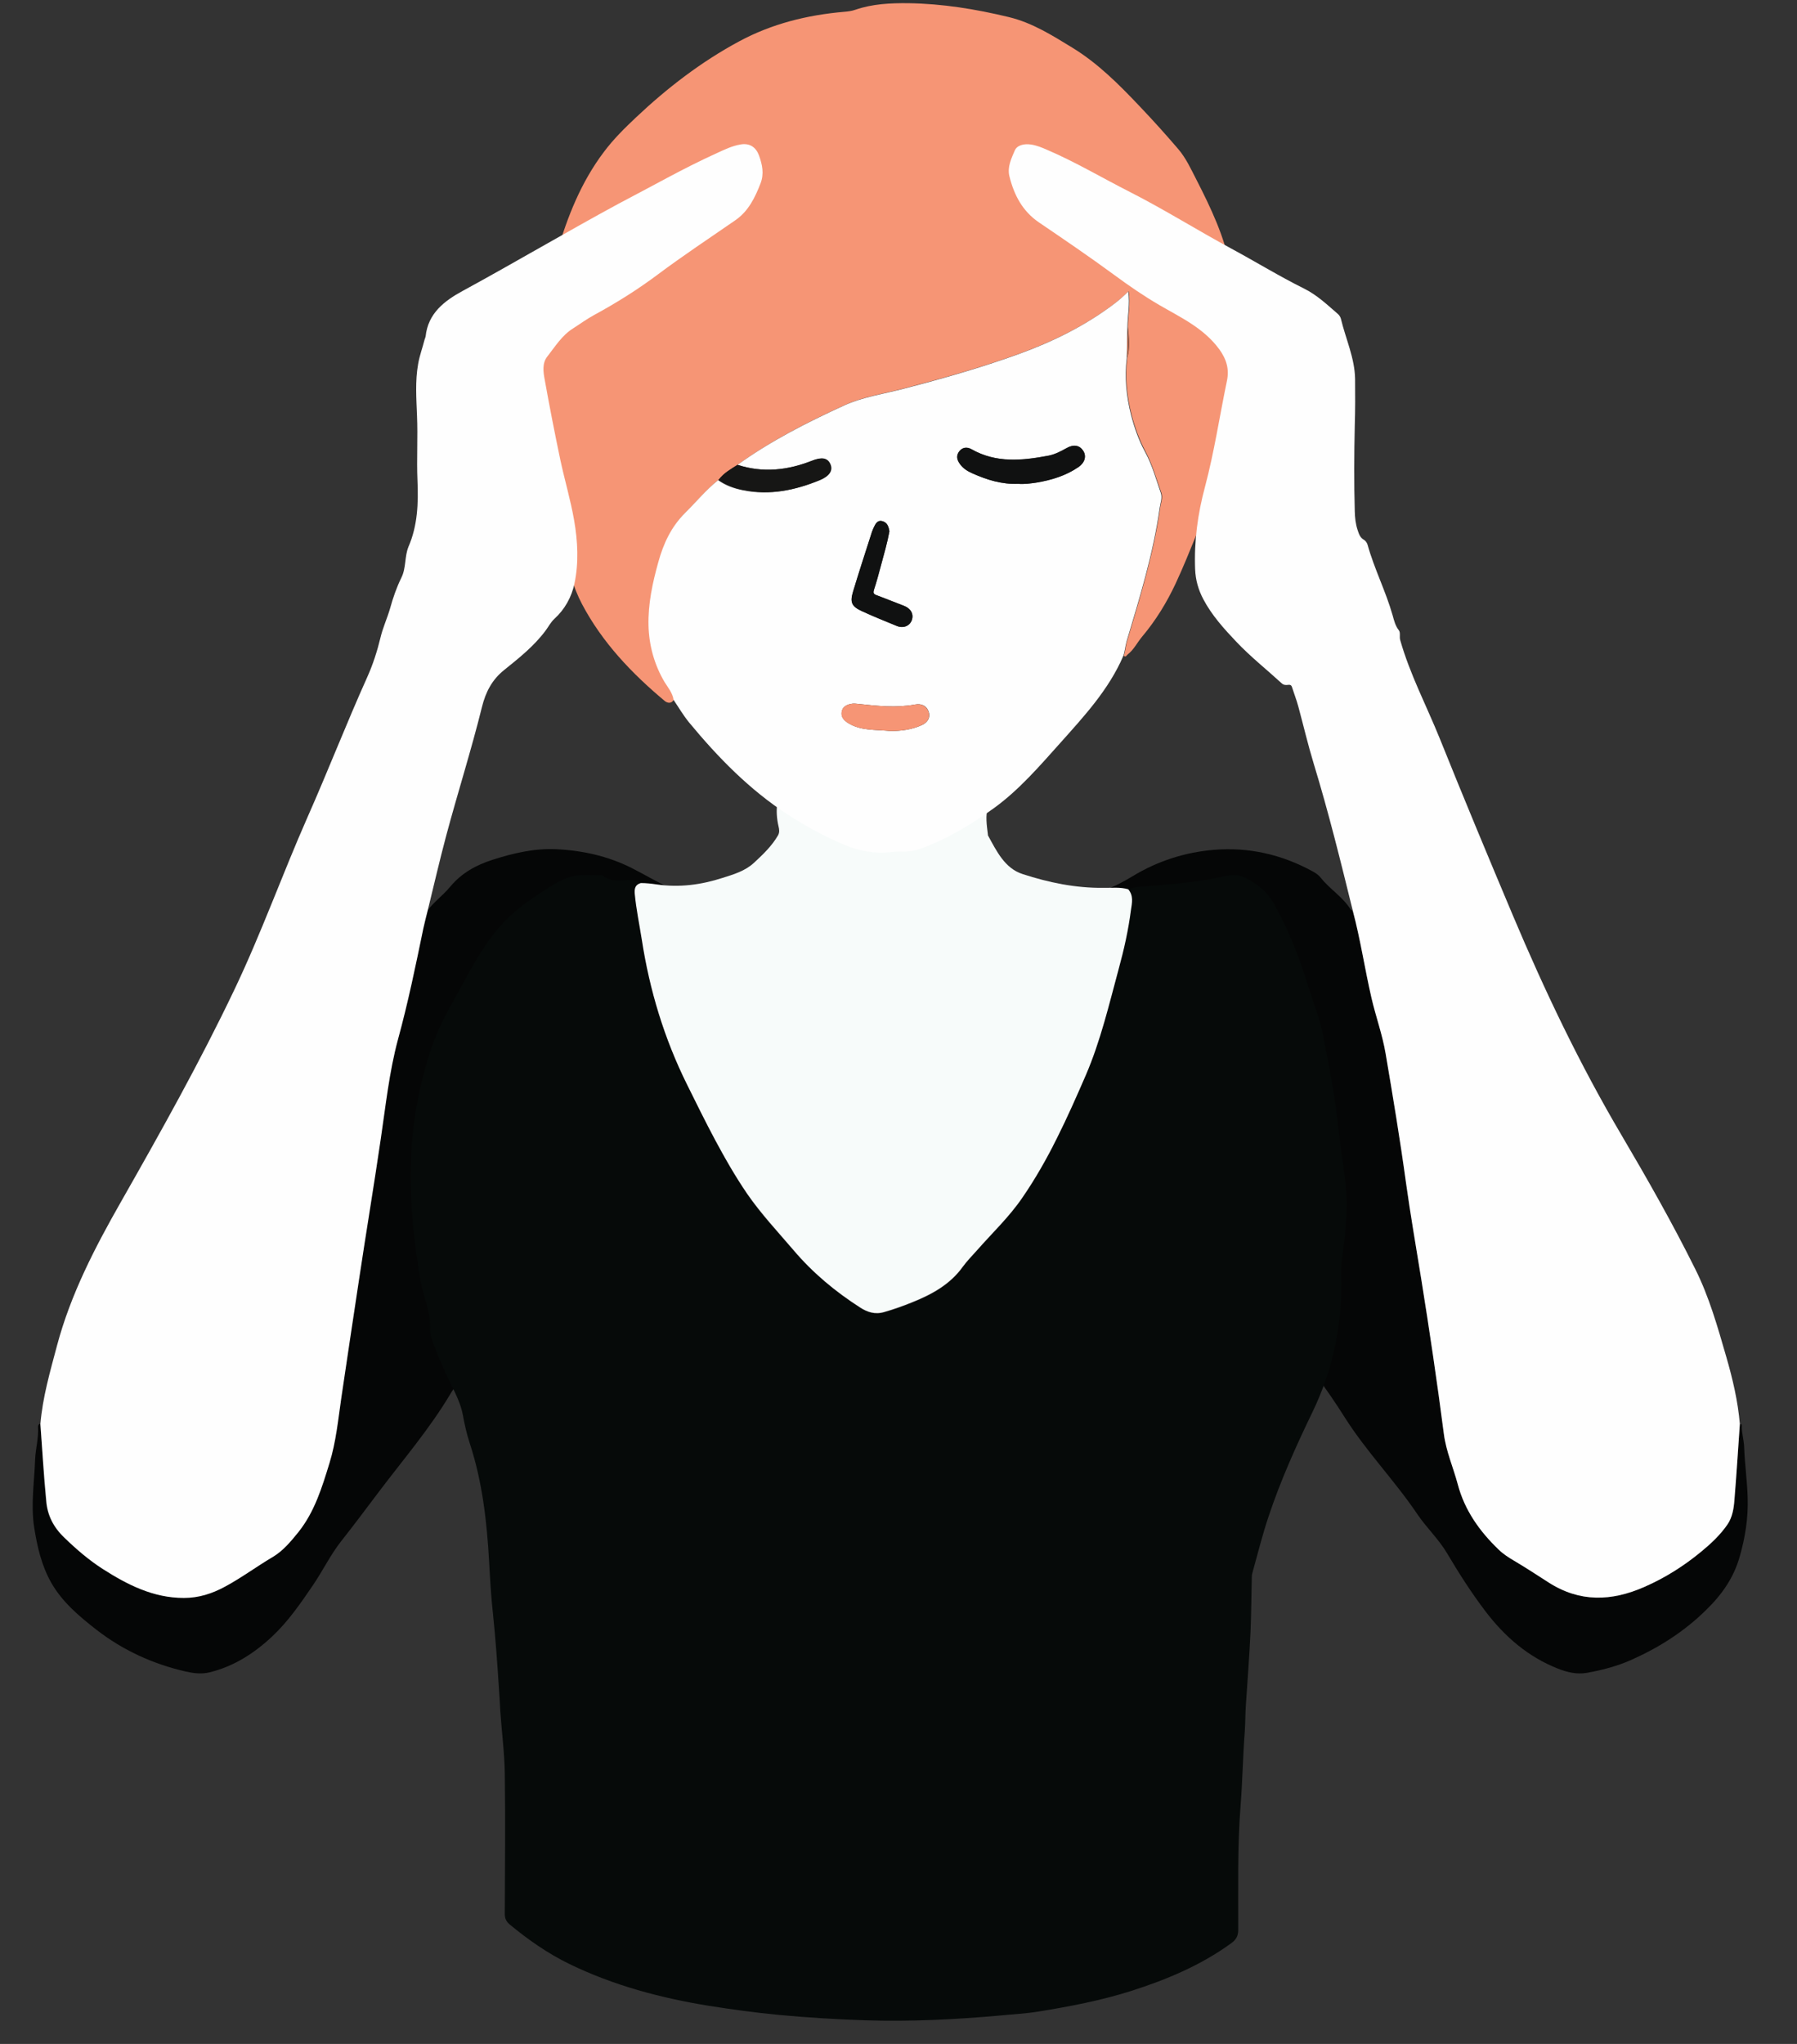 <?xml version="1.0" encoding="utf-8"?>
<!-- Generator: Adobe Illustrator 25.0.1, SVG Export Plug-In . SVG Version: 6.00 Build 0)  -->
<svg version="1.1" id="illu-focus" xmlns="http://www.w3.org/2000/svg" xmlns:xlink="http://www.w3.org/1999/xlink" x="0px" y="0px"
	 viewBox="0 0 1125.6 1280" style="enable-background:new 0 0 1125.6 1280;" xml:space="preserve">
<rect x="0" y="0" width="1125.6" height="1280" fill="#333333" stroke="none"/>
<g id="arms">
	<path style="fill:#050606;" d="M25.3,891.8c1.1,16,2.1,32,3.4,48c0.8,9,4.5,16.4,11.2,22.9c7.5,7.3,15.4,14.1,24.1,19.7
		c15.5,10,31.7,18.2,50.9,18.2c9.3,0,17.8-2.8,25.8-7.1c10.4-5.6,19.9-12.7,30.1-18.7c6.3-3.7,11.1-9.5,15.8-15.4
		c10.2-12.8,14.8-28,19.5-43.3c4.2-13.4,5.4-27.1,7.4-40.8c3.6-24.7,7.4-49.4,11.1-74.1c4.4-29.3,9.3-58.6,13.6-88
		c3.1-20.9,5.3-42,10.8-62.4c6.2-23,11-46.3,15.9-69.6c0.7-3.6,1.7-7.1,2.6-10.7c4.2-5.6,10-9.8,14.4-15.1
		c7.2-8.7,16.4-13.7,26.7-17c12.9-4.1,26-7.2,39.7-6.6c16.6,0.8,32.5,4.3,47.4,11.8c8.1,4.1,15.8,8.8,24.1,12.5
		c11.7,5.2,24.1,8,37,8.7c4.2,0.2,7.6,2.1,10.4,5c9.4,9.8,15.5,21.3,18,34.8c1.3,7.1,0.9,14.2,0.2,21.3c-1.6,14.2-4.5,28.1-9,41.6
		c-3.8,11.1-8.5,21.8-14.1,32.1c-2.5,4.5-3.8,9.4-5.3,14.3c-9,30.7-22,59.7-36.8,88c-16.3,31.2-32.4,62.5-51.8,91.9
		c-4.7,7.1-9.6,14.2-15.8,20.1c-7.4,7-16.4,8.4-26.2,8.1c-5.1-0.1-8.1-3.4-12-5.6c-3.4-1.9-4.9-4.8-6.9-8
		c-7.6-11.9-9.9-25.4-13.4-38.5c-0.8-2.9-1.6-5.8-3.3-9c-3,4.1-6.2,7.8-8.6,11.9c-13.1,22-29.7,41.3-45.1,61.7
		c-7.7,10.2-15.3,20.4-23.2,30.4c-6.9,8.7-11.7,18.8-18,28c-7.7,11.3-15.4,22.5-25.4,31.9c-11.3,10.6-24.1,18.8-39.3,22.5
		c-4.9,1.2-9.9,0.6-14.8-0.5c-20.5-4.7-39.4-13.3-56-26.2c-10.8-8.4-21.5-17.4-28.4-29.6c-6-10.7-8.7-22.4-10.6-34.5
		c-2.2-14.3,0.1-28.4,0.6-42.6c0.3-6.9,2.3-13.5,1.8-20.4C23.9,892.7,24,891.8,25.3,891.8z"/>
	<path style="fill:#050606;" d="M847.4,570.5c4.7,18,7.5,36.4,11.7,54.6c2.7,11.6,6.8,22.8,8.8,34.6c4.6,27,9,54,12.8,81.1
		c2.8,20.1,6.2,40,9.5,60c5.2,32.3,10,64.7,14.2,97.2c1.4,10.9,5.9,21,8.7,31.5c4.3,16.3,13.7,29.5,25.7,41c2.9,2.8,6.1,4.9,9.6,6.9
		c7.3,4.3,14.4,9,21.6,13.6c19.5,12.5,39.3,11.8,60,2.8c13-5.7,24.7-13.1,35.5-22c6.1-5,12.1-10.6,16.6-17.2c3-4.4,3.9-9.9,4.3-15.2
		c1.3-15.8,2.3-31.7,3.4-47.6c0.5,0.1,1.2,0.1,1.2,0.7c-0.2,4.7,1.4,9.3,1.5,13.9c0.4,10.6,1.9,21,2.2,31.6
		c0.4,12.4-1.5,24.6-4.9,36.5c-3.7,13.4-11.2,24.1-21.2,33.8c-13.7,13.5-29.5,23.5-46.8,31.2c-8.8,3.9-18.2,6.4-27.8,8.1
		c-6.3,1.1-12.3-0.3-18.3-2.7c-18.7-7.4-33.2-20-45.3-35.9c-8.8-11.6-16.6-23.8-24-36.3c-5.2-8.8-12.8-15.9-18.5-24.3
		c-14.2-21.1-32-39.3-45.6-60.8c-5.6-8.9-11.6-17.6-18.1-26.4c-1.6,2.2-2.4,4.6-2.9,7c-2,9.1-5,17.9-6.9,27c-0.8,4-4.5,6.9-6,10.8
		c-0.7,1.9-2,3.5-2.3,5.6c-0.2,1.5-0.7,2.9-2.7,3.1c-1,0.1-1.9,1.1-2.9,1.8c-2.7,1.9-5.3,5.3-8,5.4c-10.7,0.6-21.7,0.7-30.1-7.9
		c-8-8.3-14.6-17.7-20.6-27.5c-17.5-28.2-32.9-57.5-48.2-86.9c-13-25.2-25.1-50.8-33-78c-4.5-15.6-12.4-29.6-18.4-44.4
		c-6.3-15.7-9.8-32-12.3-48.6c-2.3-15.8-0.3-30.6,7.1-44.7c3-5.7,7.5-10.3,11.8-15c3.7-4.1,9.2-4.2,14.2-4.6
		c16.8-1.3,32-6.8,46.3-15.5c15.8-9.6,33-15.1,51.1-16.6c21.7-1.8,42.5,2.9,61.8,13.5c1.9,1,3.8,2.3,5.1,4c5.7,7.2,13.9,12,18.8,20
		C846.5,570,847,570.2,847.4,570.5z"/>
</g>
<g id="body">
	<g>
		<path style="fill:#060A09;" d="M706.7,556.9c5.1-1.8,10.4-1.8,15.7-2.2c12.9-1,25.7-2.3,38.4-4.7c6.1-1.2,12.8-3.5,19.2-0.3
			c7.5,3.7,13.8,8.8,17.9,16.1c8.7,15.6,15.4,32.1,20.7,49.2c3.5,11.2,7.9,22.1,10.2,33.6c3.9,19.9,7.7,39.9,9.8,60.1
			c1.4,13.8,4.3,27.4,4.8,41.3c0.3,7.6-0.3,15.3-0.9,22.9c-0.6,8.5-2.7,17-2.4,25.4c0.9,30.2-4.9,58.9-18,86
			c-10.3,21.3-20,42.9-27.5,65.4c-3.9,11.6-6.8,23.4-10.1,35.2c-0.3,1-0.4,2-0.4,3c-0.3,11.3-0.3,22.7-0.8,34
			c-0.7,15.2-1.9,30.4-2.9,45.7c-0.4,5.6-0.3,11.2-0.7,16.8c-1.2,15.3-1.4,30.8-2.6,46.1c-2.1,26-1.4,52-1.5,78c0,4-1.4,6.3-4.5,8.5
			c-19,13.8-40.3,22.7-62.5,29.8c-18.9,6-38.4,9.7-58,12.9c-8,1.3-16.2,1.7-24.2,2.5c-28,2.5-56.2,3.9-84.3,3
			c-18.1-0.6-36.3-1.7-54.4-3.4c-14.7-1.4-29.2-3.4-43.8-5.7c-30.1-4.9-59.5-12.7-87.1-26.1c-13.6-6.6-25.9-15.2-37.5-24.8
			c-2.2-1.8-3.2-3.9-3.1-6.9c0.1-29.2,0.4-58.4,0-87.6c-0.2-12.9-1.9-25.8-2.8-38.8c-0.3-4.9-0.5-9.9-0.9-14.9
			c-1-15.5-2.1-30.9-3.7-46.3c-1.2-10.7-1.8-21.5-2.4-32.3c-1.4-25.3-4.2-50.4-12.2-74.7c-1.9-5.8-3.2-11.7-4.3-17.7
			c-1.2-6.6-4.4-13-7.4-19.1c-4.7-9.6-9.1-19.4-12.4-29.5c-1-3-0.6-6.5-0.8-9.8c-0.5-8.3-4.1-15.9-5.6-24.1
			c-4.3-24.1-6.9-48.3-6.4-72.9c0.5-25.6,4.9-50.4,13-74.5c3.9-11.6,9.8-22.4,15.8-33.1c7-12.7,13.6-25.7,22.5-37.3
			c6.3-8.2,13.8-15.3,22.3-21.3c7.1-4.9,14.2-10,22.1-13.7c7.7-3.7,15.9-2.7,24.1-2.5c0.2,0,0.5,0.1,0.7,0.3
			c5.3,4.2,11.4,2.6,17.3,2.6c2.4,0,4.5,0.5,6.3,2.2c-3.5,1-4.2,3.4-3.8,6.8c1,9.6,3,19.1,4.4,28.6c4.8,31.8,14,62.1,28.4,90.9
			c11.6,23.2,22.9,46.5,37.5,68.1c8.6,12.7,19.1,23.8,29.1,35.4c12.1,14.2,26.2,25.9,41.8,36c4.5,2.9,9.3,4.5,15.1,2.8
			c6-1.7,11.8-3.8,17.5-6.1c12.2-4.9,23.7-11.1,31.7-22.3c2.7-3.7,6-7,9-10.4c9.5-10.8,20-20.7,28.2-32.7
			c16.5-23.9,28.3-50.2,39.8-76.7c9.3-21.5,14.6-44.4,20.7-66.9c3.3-12,6-24.2,7.6-36.6C709.1,565.3,710.1,560.9,706.7,556.9z"/>
		<path style="fill:#F7FBFA;" d="M706.7,556.9c3.4,4,2.4,8.4,1.7,13c-1.6,12.4-4.3,24.6-7.6,36.6c-6.1,22.5-11.4,45.3-20.7,66.9
			c-11.5,26.5-23.3,52.8-39.8,76.7c-8.2,12-18.7,21.9-28.2,32.7c-3,3.4-6.3,6.7-9,10.4c-8,11.2-19.5,17.4-31.7,22.3
			c-5.7,2.3-11.5,4.4-17.5,6.1c-5.8,1.7-10.6,0.1-15.1-2.8c-15.6-10-29.7-21.7-41.8-36c-9.9-11.6-20.4-22.8-29.1-35.4
			c-14.6-21.5-26-44.9-37.5-68.1c-14.3-28.8-23.5-59.1-28.4-90.9c-1.5-9.5-3.5-19-4.4-28.6c-0.3-3.4,0.3-5.8,3.8-6.8
			c3.4,0,6.8,0.4,10.2,0.9c14,2,27.6,0.2,40.9-4.1c7-2.2,14.2-4.3,19.8-9.5c5.6-5.2,11.1-10.4,15-17.1c1.1-1.9,0.8-3.8,0.4-5.5
			c-4.9-20.9,6.1-34.7,21.5-45.5c14.5-10.2,31.6-13.7,49.1-12.3c20.9,1.7,39.5,9.5,54.1,25.1c5.2,5.5,9,11.8,6.5,20.1
			c-1.8,5.8-0.8,11.7-0.1,17.6c0,0.1,0,0.3,0,0.4c5.4,9.8,10.5,20.7,21.8,24.3c16.3,5.3,33.2,8.8,50.5,8.6
			C696.4,556.1,701.6,555.4,706.7,556.9z"/>
	</g>
</g>
<g id="head">
	<path style="fill:#F69575;" d="M422.1,438.1c-1.5,2.8-4.1,2.2-5.7,0.9c-20.7-17.3-39.2-36.7-51.9-60.8
		c-5.5-10.4-8.2-21.9-12.3-32.9c-6.4-16.8-10.8-34.3-13.3-52.1c-2.4-17.4-4-34.9-3-52.5c1.5-28,5.2-55.7,13-82.6
		c6.5-22.4,15.1-44.1,29.4-63c5.9-7.9,12.9-14.8,20-21.5c19.6-18.5,40.9-34.9,64.7-47.7c20.4-11,42.6-16.5,65.7-18.5
		c2.4-0.2,4.9-0.5,7.1-1.3c10.8-3.7,21.8-4.2,33.1-4.1c21.4,0.3,42.3,3.7,63,8.7c14.6,3.5,27.1,11.4,39.7,19.1
		c16.2,9.9,29.3,23.1,42.2,36.7c8.3,8.7,16.3,17.6,24.1,26.7c5,5.8,8.1,12.7,11.5,19.3c9.1,17.8,17.7,35.8,21.4,55.7
		c3,16.5,4.3,33,3.1,49.8s-1.5,33.6-4.8,50.2c-4.6,22.7-10.9,44.9-19.6,66.4c-4.2,10.3-8.3,20.5-13,30.6
		c-5.6,12-12.5,23.3-21.1,33.5c-3.1,3.7-5.2,8.2-9.1,11.2c-0.7,0.5-1.1,2-2.4,0.7c1.1-3,1.1-6.1,2.1-9.2c8.2-27.5,16.7-55,20.7-83.5
		c0.4-3.1,1.9-6.2,0.7-9.4c-3.1-8.6-5.5-17.5-9.8-25.6c-3.9-7.3-6.7-15.1-8.8-23.1c-3-11.8-4.2-23.7-2.7-35.9
		c1.9-6.3,1-12.7,0.4-19.1c0-7.2,1.7-14.5,0.5-22.4c-3.2,3.1-6.1,5.6-9.1,7.9c-18.2,13.7-38.4,23.6-59.7,31.3
		c-23.5,8.5-47.6,15.3-71.7,21.6c-12.5,3.3-25.5,5.1-37.4,10.5c-23.3,10.6-46,22.2-66.8,37.2c-4.3,2.7-8.8,5.2-11.9,9.3
		c-7.6,6.1-13.7,13.6-20.6,20.4c-8.8,8.7-13.7,19.4-16.9,31.1c-3.6,12.9-6.4,26.1-6.1,39.4c0.3,12.5,3.6,24.6,10.1,35.6
		C418.6,430.5,421.5,433.7,422.1,438.1z"/>
	<path style="fill:#FEFEFE;" d="M462,291.1c20.8-15,43.6-26.6,66.8-37.2c11.9-5.4,24.8-7.2,37.4-10.5c24.2-6.3,48.2-13.1,71.7-21.6
		c21.3-7.7,41.5-17.6,59.7-31.3c3.1-2.3,5.9-4.8,9.1-7.9c1.2,7.9-0.5,15.1-0.5,22.4c-0.1,6.4-0.3,12.7-0.4,19.1
		c-1.5,12.1-0.3,24.1,2.7,35.9c2.1,8,4.8,15.8,8.8,23.1c4.4,8.1,6.8,17,9.8,25.6c1.1,3.1-0.3,6.3-0.7,9.4c-4,28.6-12.5,56-20.7,83.5
		c-0.9,3-1,6.2-2.1,9.2c-9.1,21.1-24.5,37.7-39.5,54.5c-12.9,14.4-25.7,29.3-41.4,40.7c-14.6,10.5-30.1,19.9-47.3,25.9
		c-5.7,2-11.6,1.1-17.4,1.7c-10.2,1.2-19.9-0.7-29-4.5c-12.4-5.2-24.3-11.7-35.6-19c-24-15.6-43.7-35.8-61.8-57.7
		c-3.6-4.4-6.5-9.4-9.7-14.1c-0.6-4.3-3.4-7.6-5.6-11.1c-6.5-11-9.8-23.1-10.1-35.6c-0.3-13.4,2.5-26.5,6.1-39.4
		c3.2-11.7,8.1-22.3,16.9-31.1c6.9-6.8,13-14.3,20.6-20.4c4.6,3.3,9.9,5.2,15.4,6.3c16.8,3.4,32.6,0.1,48.1-6.2
		c6.1-2.5,8.4-6,6.5-10.1c-1.8-4-5.5-4.4-11.5-2C493.4,294.5,477.9,296.3,462,291.1z M637.9,303c3.5,0.3,7.3-0.2,11-0.8
		c9.5-1.5,18.6-4.3,26.6-9.8c4.1-2.8,5.1-6.9,2.9-10.2c-2.2-3.5-6.1-4.1-10.4-1.6c-3.6,2-7.2,3.9-11.2,4.7
		c-16.5,3.1-32.8,4.8-48.3-4c-2.6-1.5-5.5-1.4-7.6,1.2s-1.7,5.2,0.1,7.7c2,3,4.9,4.8,8.1,6.2C618.2,300.5,627.5,303.4,637.9,303z
		 M557.1,332.7c-0.4-2.6-1.2-5.4-4.3-6.3c-3.2-0.9-4.4,1.7-5.5,4.1c-0.4,0.8-0.8,1.6-1,2.4c-4,12.5-8.1,25-11.9,37.6
		c-2.1,6.8-0.9,9.3,5.7,12.3c7.1,3.3,14.4,6.2,21.7,9.2c4.1,1.7,8.1,0,9.4-3.7c1.3-3.8-0.7-7.3-4.9-8.9c-5.8-2.2-11.5-4.6-17.3-6.7
		c-1.9-0.7-2.1-1.4-1.5-3.4c1.7-5.2,3.1-10.4,4.5-15.7C553.7,346.7,555.8,339.9,557.1,332.7z M557.8,457.8c6.4,0,13.3-0.8,19.8-3.8
		c3.8-1.8,5.2-5,4.1-8.3c-1.2-3.6-4.4-5.3-8.5-4.5c-11.9,2.2-23.8,0.9-35.7-0.4c-1.3-0.1-2.6-0.3-3.8-0.1c-3.2,0.5-6.1,1.8-6.5,5.4
		c-0.4,3.2,1.7,5.3,4.4,6.9C539.6,457.8,548.5,456.8,557.8,457.8z"/>
	<path style="fill:#161615;" d="M462,291.1c15.9,5.2,31.4,3.4,46.6-2.6c6-2.4,9.7-1.9,11.5,2c1.9,4.1-0.4,7.5-6.5,10.1
		c-15.5,6.4-31.4,9.7-48.1,6.2c-5.5-1.1-10.8-3-15.4-6.3C453.2,296.3,457.8,293.8,462,291.1z"/>
	<path style="fill:#C1684A;" d="M705.9,224.1c0.1-6.4,0.3-12.7,0.4-19.1C706.9,211.4,707.8,217.8,705.9,224.1z"/>
	<path style="fill:#101111;" d="M637.9,303c-10.4,0.4-19.7-2.5-28.7-6.5c-3.2-1.4-6.1-3.2-8.1-6.2c-1.7-2.6-2.1-5.2-0.1-7.7
		c2.1-2.6,4.9-2.7,7.6-1.2c15.5,8.8,31.9,7.1,48.3,4c4-0.8,7.7-2.7,11.2-4.7c4.4-2.5,8.2-1.8,10.4,1.6c2.2,3.3,1.1,7.4-2.9,10.2
		c-8,5.5-17.1,8.2-26.6,9.8C645.2,302.8,641.4,303.3,637.9,303z"/>
	<path style="fill:#101111;" d="M557.1,332.7c-1.3,7.3-3.3,14.1-5.2,20.9c-1.4,5.2-2.8,10.5-4.5,15.7c-0.6,1.9-0.3,2.7,1.5,3.4
		c5.8,2.2,11.5,4.5,17.3,6.7c4.2,1.6,6.2,5.1,4.9,8.9c-1.3,3.7-5.3,5.4-9.4,3.7c-7.3-3-14.5-5.9-21.7-9.2c-6.6-3-7.7-5.5-5.7-12.3
		c3.8-12.6,7.9-25.1,11.9-37.6c0.3-0.8,0.7-1.6,1-2.4c1.1-2.3,2.3-5,5.5-4.1C555.9,327.2,556.6,330,557.1,332.7z"/>
	<path style="fill:#F69575;" d="M557.8,457.8c-9.3-1-18.3,0-26.3-4.8c-2.7-1.6-4.8-3.7-4.4-6.9c0.4-3.6,3.3-4.9,6.5-5.4
		c1.2-0.2,2.5-0.1,3.8,0.1c11.9,1.3,23.8,2.6,35.7,0.4c4.1-0.8,7.3,1,8.5,4.5c1.1,3.4-0.3,6.6-4.1,8.3
		C571.2,457,564.2,457.8,557.8,457.8z"/>
</g>
<g id="hands">
	<path style="fill:#FEFEFE;" d="M847.4,570.5c-7.6-30.9-15.2-61.8-24.5-92.2c-3.6-11.8-6.4-23.8-9.6-35.6c-1.1-4.2-2.7-8.2-4-12.3
		c-0.4-1.4-1.2-1.7-2.6-1.5c-1.4,0.2-2.7,0.1-3.9-1c-9.5-8.7-19.6-16.7-28.4-26c-7.7-8.1-15.4-16.6-20.7-26.7
		c-3.1-5.9-4.8-11.9-5.1-18.6c-0.7-17.6,1.6-34.7,6.2-51.8c5.8-21.8,9.1-44.1,13.7-66.2c1.5-7.1,0-13.3-4.8-19.9
		c-9.8-13.3-24-19.8-37.4-27.6c-9.8-5.7-19.1-12.1-28.2-18.8c-15.5-11.4-31.4-22.2-47.3-33c-10.3-7-15.6-17.1-18.5-28.8
		c-1.5-5.9,1.2-11.2,3.3-16.2c1.5-3.5,6-4.4,10.1-3.8c3.6,0.5,6.9,1.9,10.1,3.3c18,7.7,34.7,17.7,52.1,26.5
		c21.6,11,42.1,23.9,63.4,35.4c15.2,8.2,30,17.3,45.5,25c8.1,4,14.6,10.2,21.3,16c0.8,0.7,1.5,1.8,1.8,2.9c3,12.6,8.7,24.6,8.9,37.8
		c0.1,9.7,0.1,19.4-0.2,29c-0.4,18-0.5,35.9,0,53.9c0.1,3.9,0.5,7.8,1.8,11.7c0.8,2.4,1.5,4.7,4,6.1c1,0.6,1.9,1.9,2.2,3
		c4.2,15.1,11.4,29.1,15.7,44.2c0.9,3.3,1.7,6.6,3.9,9.4c1.2,1.6,0.2,4.1,0.9,6.3c6.1,21.4,16.4,40.9,24.7,61.4
		c14.9,37.1,30.3,74,45.8,110.8c19.9,47.2,42,93.5,68.1,137.7c16.2,27.5,32,55.3,46.2,83.9c8.7,17.4,14,36.2,19.4,54.9
		c4,13.8,7.3,27.8,8.5,42.1c-1.1,15.9-2.1,31.7-3.4,47.6c-0.4,5.3-1.3,10.8-4.3,15.2c-4.5,6.6-10.5,12.2-16.6,17.2
		c-10.8,8.9-22.5,16.3-35.5,22c-20.7,9.1-40.5,9.7-60-2.8c-7.2-4.6-14.3-9.3-21.6-13.6c-3.4-2-6.7-4.1-9.6-6.9
		c-12-11.5-21.4-24.7-25.7-41c-2.8-10.5-7.3-20.6-8.7-31.5c-4.2-32.5-9-64.9-14.2-97.2c-3.2-20-6.7-39.9-9.5-60
		c-3.7-27.1-8.2-54.1-12.8-81.1c-2-11.8-6.1-23-8.8-34.6C854.9,607,852.2,588.5,847.4,570.5z"/>
	<path style="fill:#FEFEFE;" d="M25.3,891.8c1.4-16.8,6.1-32.9,10.4-49.1c8.6-32.3,23.8-61.5,40.2-90.3
		c24.8-43.6,49.3-87.3,70.9-132.6c16.9-35.4,30-72.2,45.8-108c12.9-29.1,24.4-58.8,37.5-87.9c3.5-7.8,6.2-16.2,8.2-24.5
		c1.5-6.4,4.3-12.3,6.1-18.6c1.8-6.5,4-12.9,7-19c3.1-6.2,1.9-13.2,4.5-19.5c5.7-13.2,6.2-27.1,5.6-41.3
		c-0.6-13.6,0.3-27.2-0.3-40.9c-0.4-10.7-1.2-21.4,0.7-32.1c0.9-5.3,2.8-10.3,4.1-15.5c0.2-0.6,0.5-1.2,0.6-1.8
		c1.5-14.5,11.8-22.3,23-28.4c32.9-17.9,65.1-37,98-54.8C408,116.9,428,105.4,449,95.9c4.8-2.2,9.5-4.5,14.7-5.4
		c5.9-1.1,9.8,1.7,11.7,6.8c2.1,5.8,3.3,11.5,1,17.5c-3.5,9-7.6,17.5-15.9,23.2c-16.1,11.1-32.5,22-48.2,33.7
		c-12.8,9.6-26.2,18-40.2,25.6c-4.6,2.5-8.8,5.6-13.2,8.4c-7,4.4-11.2,11.4-16.1,17.6c-3.3,4.2-2.5,9.7-1.6,14.5
		c3,16.8,6.3,33.6,9.8,50.3c2.7,12.6,6.4,25,8.6,37.6c2.3,13.2,3,26.8,0.2,39.9c-1.8,8.3-6,16-12.5,21.9c-2.4,2.2-3.8,5.1-5.7,7.6
		c-7.2,9.6-16.5,17-25.7,24.4c-7.8,6.2-11.7,14-14,23.2c-6.7,27.1-15.2,53.7-22.4,80.6c-4.2,15.7-7.8,31.5-11.7,47.3
		c-0.9,3.6-1.8,7.1-2.6,10.7c-4.8,23.3-9.6,46.6-15.9,69.6c-5.5,20.4-7.7,41.5-10.8,62.4c-4.3,29.4-9.2,58.6-13.6,88
		c-3.7,24.7-7.5,49.4-11.1,74.1c-2,13.7-3.3,27.5-7.4,40.8c-4.7,15.3-9.3,30.5-19.5,43.3c-4.7,5.8-9.5,11.6-15.8,15.4
		c-10.2,6-19.7,13.1-30.1,18.7c-8.1,4.4-16.5,7.1-25.8,7.1c-19.2,0-35.4-8.3-50.9-18.2c-8.7-5.6-16.6-12.4-24.1-19.7
		c-6.8-6.5-10.5-14-11.2-22.9C27.4,923.8,26.5,907.8,25.3,891.8z"/>
</g>
</svg>
